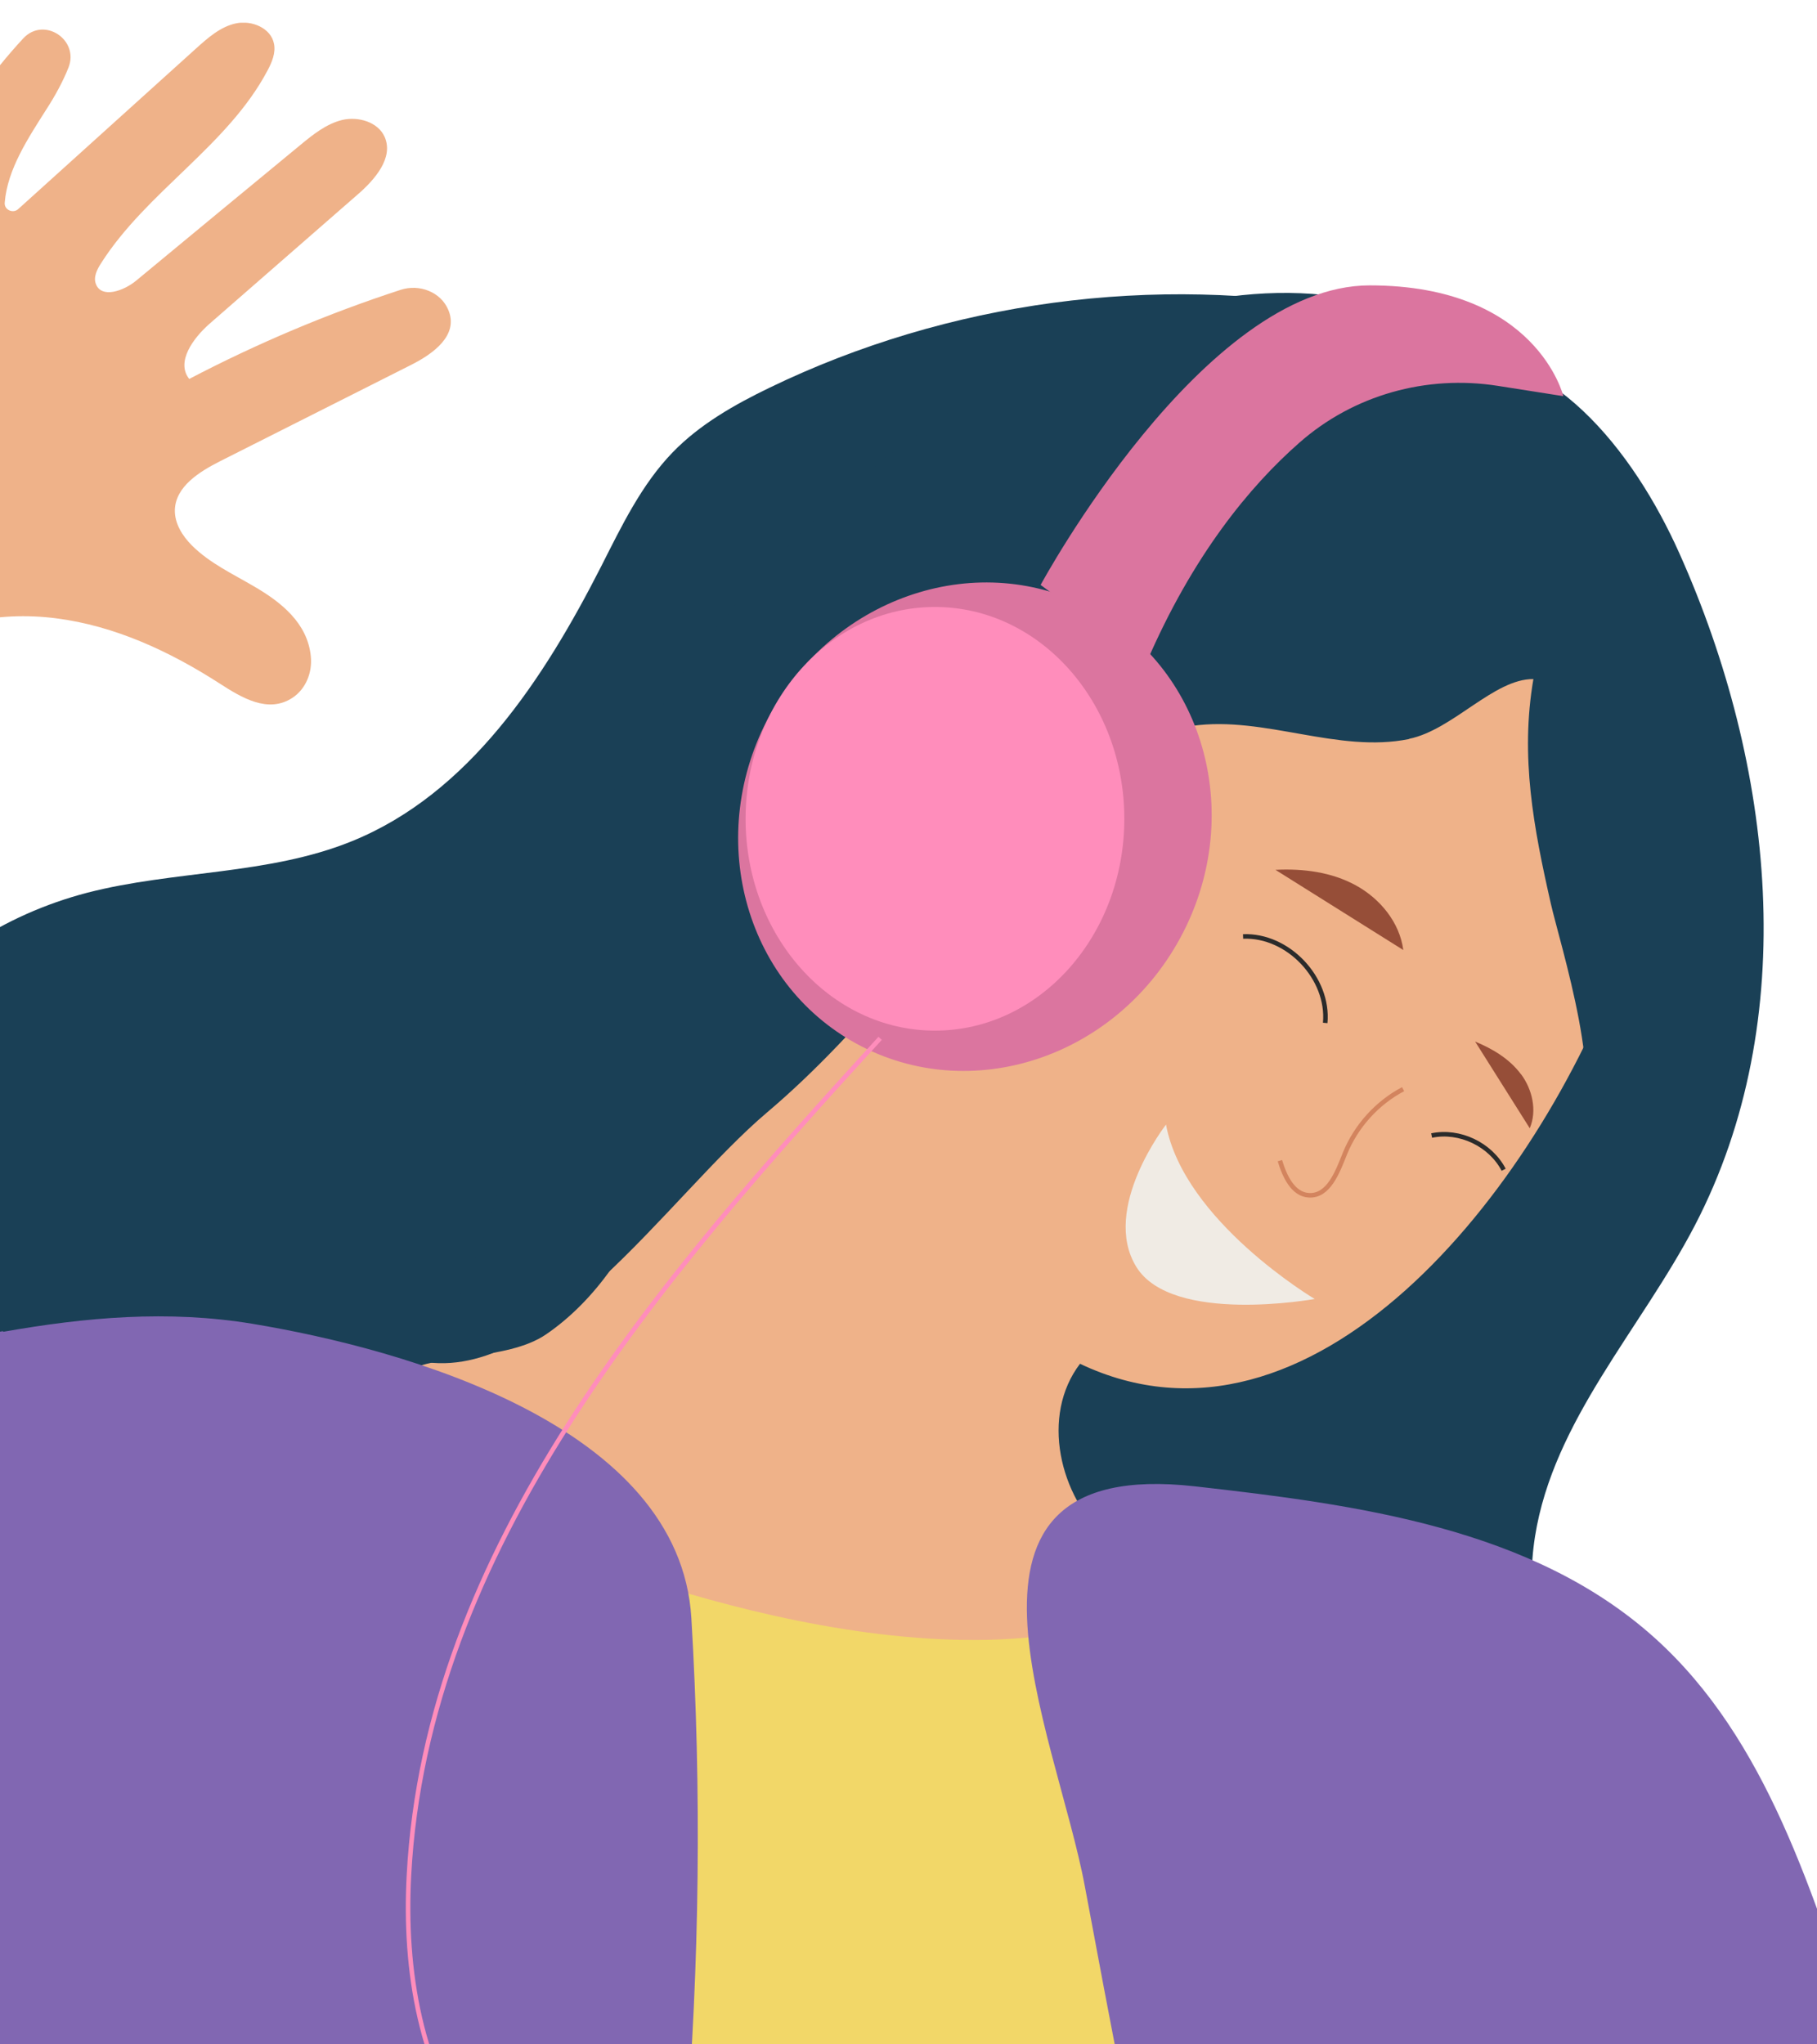 <svg width="400" height="450" viewBox="0 0 400 450" fill="none" xmlns="http://www.w3.org/2000/svg">
<g clip-path="url(#clip0_8_73)">
<g clip-path="url(#clip1_8_73)">
<path d="M344.736 377.442C338.234 365.585 335.829 351.543 337.922 338.214C341.975 312.672 361.171 292.656 373.107 269.744C396.667 224.453 390.566 168.42 369.722 121.837C359.657 99.281 340.906 75.254 316.366 77.928L296.992 68.166C254.102 60.231 208.719 66.338 169.436 85.328C161.687 89.073 154.071 93.397 148.103 99.548C141.199 106.68 136.835 115.819 132.336 124.69C119.688 149.519 103.209 174.75 77.421 185.181C59.072 192.625 38.407 191.555 19.211 196.503C0.95 201.273 -16.197 212.061 -26.307 228.02C-44.211 256.281 -37.307 293.191 -45.235 325.733C-50.624 347.888 -63.318 368.17 -80.821 382.702C-95.296 394.738 -112.665 402.717 -128.253 413.282C-143.842 423.847 -152.037 438.424 -156.089 456.834C-161.612 481.797 -119.168 512.957 -98.413 527.89C-47.952 564.221 -102.733 623.152 -47.418 656.674C36.892 707.715 57.068 512.154 128.729 496.508C150.463 491.738 171.708 484.65 193.798 481.887C215.845 479.123 239.494 481.084 258.2 493.12C272.675 502.481 282.918 516.969 295.389 528.871C307.859 540.773 324.917 550.491 341.708 546.523C353.867 543.626 363.531 533.864 368.965 522.585C374.399 511.307 376.136 498.648 377.071 486.166C379.253 457.057 377.071 426.165 361.305 401.514C356.049 393.312 349.413 386.001 344.736 377.442Z" fill="#1A4056"/>
<path d="M143.649 261.497C151.888 237.247 149.795 210.813 154.204 185.582C161.865 141.852 190.458 102.267 229.607 81.227C240.83 75.209 253.078 70.573 265.771 69.771C286.659 68.433 307.013 77.527 323.893 89.919C369.188 123.174 376.581 157.276 357.385 210.1C338.189 262.924 288.53 324.306 237.757 300.19C229.072 311.602 233.125 329.299 243.814 338.838C254.503 348.378 269.869 351.008 284.165 349.804C273.343 373.207 242.211 376.818 216.423 377.175C178.834 377.71 138.616 377.442 107.573 356.268C92.297 345.837 70.206 316.416 88.378 302.597C94.791 297.694 111.404 299.789 120.267 293.682C131.134 286.237 139.418 273.89 143.649 261.542V261.497Z" fill="#EFB289"/>
<path d="M310.22 162.669C294.542 165.879 278.375 157.543 262.52 159.772C248.446 161.778 236.911 171.719 227.113 181.971C207.338 202.655 190.681 226.415 168.857 244.87C147.034 263.325 119.242 305.94 91.406 299.388C112.606 278.882 117.104 218.168 127.883 190.708C145.653 145.418 179.457 106.591 221.813 82.698C246.041 69.057 274.59 60.142 301.624 66.65C327.946 72.98 349.457 93.664 360.636 118.315C371.815 142.966 373.552 171.139 369.588 197.93C366.827 216.786 360.681 236.311 346.251 248.703C354.312 241.749 343.311 207.425 341.396 198.866C337.61 182.194 334.626 166.548 337.566 149.475C328.881 149.385 319.84 160.663 310.22 162.625V162.669Z" fill="#1A4056"/>
<path d="M259.759 206.578C245.373 232.968 213.529 243.354 188.588 229.758C163.646 216.162 155.095 183.754 169.481 157.365C183.867 130.975 215.711 120.589 240.652 134.185C265.593 147.781 274.144 180.188 259.759 206.578Z" fill="#DB759F"/>
<path d="M205.824 226.861C228.847 226.861 247.511 205.985 247.511 180.233C247.511 154.481 228.847 133.605 205.824 133.605C182.8 133.605 164.136 154.481 164.136 180.233C164.136 205.985 182.8 226.861 205.824 226.861Z" fill="#FF8DBB"/>
<path d="M229.117 128.702C229.117 128.702 264.747 62.817 301.535 62.817C338.323 62.817 344.158 87.2 344.158 87.2L329.683 84.927C314.006 82.475 297.972 86.933 286.036 97.453C275.124 107.037 262.565 122.238 252.365 145.909L229.072 128.746L229.117 128.702Z" fill="#DB759F"/>
<path d="M120.133 339.819C120.133 339.819 198.297 373.609 248.09 355.822L354.713 802.218C354.713 802.218 54.084 904.3 18.899 798.652C17.117 793.303 120.178 339.819 120.178 339.819H120.133Z" fill="#F2D768"/>
<path d="M-68.217 115.239C-34.635 87.824 -23.991 39.815 5.137 8.432C9.68 3.574 17.518 8.744 15.069 14.896C13.822 18.017 12.129 21.092 10.348 23.856C6.25 30.32 1.618 37.229 1.039 44.629C0.906 46.189 2.865 47.081 4.023 46.011L43.172 10.661C45.8 8.299 48.561 5.847 51.99 5.134C55.42 4.42 59.651 6.159 60.319 9.636C60.72 11.642 59.874 13.693 58.894 15.52C50.12 32.103 32.305 42.133 22.239 57.958C21.349 59.34 20.502 61.033 21.126 62.549C22.373 65.759 27.227 64.02 29.9 61.836C41.969 51.851 54.039 41.865 66.109 31.925C68.915 29.607 71.854 27.244 75.373 26.397C78.891 25.595 83.211 26.843 84.681 30.142C86.685 34.733 82.543 39.503 78.802 42.757C67.935 52.252 57.023 61.747 46.156 71.242C42.548 74.407 38.674 79.667 41.658 83.411C56.578 75.61 72.166 69.013 88.2 63.797C92.297 62.46 97.063 64.243 98.71 68.255C101.026 73.827 95.326 77.884 90.56 80.291C76.531 87.379 62.501 94.422 48.472 101.51C43.885 103.828 38.674 107.082 38.496 112.208C38.407 115.195 40.143 117.959 42.237 120.054C46.156 123.976 51.278 126.339 56.043 129.147C61.922 132.58 67.712 137.171 68.425 144.482C68.781 148.004 67.356 151.614 64.416 153.576C59.027 157.142 53.193 153.576 48.294 150.411C37.338 143.368 25.268 137.751 12.352 136.101C-0.564 134.452 -14.326 137.171 -24.481 145.284" fill="#EFB289"/>
<path d="M0.639 293.013C-33.076 298.942 -66.123 310.042 -100.774 304.603C-130.97 299.878 -171.143 286.148 -140.1 252.938C-102.199 212.373 -44.745 200.961 -8.982 155.359C-6.042 151.614 -3.103 147.201 -3.682 142.476C-4.127 138.732 -6.71 135.656 -9.16 132.803C-24.035 115.418 -38.955 98.033 -53.831 80.647C-50.223 84.882 -155.377 157.855 -164.062 164.274C-214.033 201.273 -304.311 291.275 -239.33 354.574C-195.461 397.279 -125.269 401.157 -69.241 417.695C-53.564 422.331 -36.639 427.592 -27.153 440.92C-16.598 455.764 -18.602 475.824 -21.14 493.878C-34.368 588.069 -52.272 688.056 -117.119 757.552C-124.779 765.754 -133.732 775.561 -131.416 786.572C-130.124 792.812 -125.358 797.716 -120.415 801.728C-101.085 817.33 -76.367 824.239 -52.317 830.257C-23.055 837.568 11.328 843.095 34.309 823.526C42.905 816.215 48.695 806.141 54.128 796.245C126.858 662.513 161.241 508.187 152.2 356.179C149.662 313.831 89.179 296.98 55.687 291.408C36.937 288.288 18.721 289.982 0.728 293.147L0.639 293.013Z" fill="#8167B2"/>
<path d="M274.412 592.438C290.846 668.13 309.24 744.669 347.409 812.025C349.858 816.349 352.531 820.762 356.673 823.481C361.616 826.691 367.807 827.003 373.686 826.78C410.741 825.354 446.683 806.096 468.462 776.051C405.53 729.78 365.357 653.821 362.596 575.722C385.177 599.125 407.757 622.528 430.338 645.975C443.922 660.062 460.713 675.352 480.086 672.677C496.788 670.359 508.502 655.47 518.122 641.607C558.74 582.809 594.726 520.802 625.636 456.388C599.447 448.097 574.373 436.462 551.124 421.841C525.871 461.782 495.63 498.603 461.381 531.144C404.417 496.642 413.814 405.214 364.333 360.592C337.432 336.342 298.952 331.216 262.965 327.159C203.107 320.473 232.546 381.41 238.826 415.244C249.827 474.487 261.718 533.596 274.501 592.483L274.412 592.438Z" fill="#8167B2"/>
<path d="M289.421 285.925C289.421 285.925 260.649 268.852 256.686 247.544C256.686 247.544 242.3 266.044 250.138 278.838C257.977 291.631 289.421 285.925 289.421 285.925Z" fill="#F0EBE4"/>
<path d="M308.884 239.743C303.138 242.775 298.506 247.901 296.057 253.964C294.454 257.975 292.494 263.325 288.174 263.102C284.611 262.924 282.785 258.867 281.76 255.479" stroke="#D3845E" stroke-miterlimit="10"/>
<path d="M273.654 206.132C283.542 205.731 292.627 215.315 291.737 225.167" stroke="#2B2B2B" stroke-miterlimit="10"/>
<path d="M315.163 249.952C321.31 248.659 328.124 251.913 331.019 257.485" stroke="#2B2B2B" stroke-miterlimit="10"/>
<path d="M298.506 194.899C293.162 191.957 286.882 191.154 280.78 191.466L308.928 209.119C308.127 203.056 303.851 197.841 298.506 194.899Z" fill="#964E38"/>
<path d="M334.849 236.489C332.355 233.101 328.614 230.873 324.739 229.268L336.764 248.347C338.412 244.469 337.343 239.833 334.849 236.445V236.489Z" fill="#964E38"/>
<path d="M193.754 228.555C145.163 281.646 93.811 340.889 90.026 412.792C88.912 433.699 92.475 455.764 105.258 472.347C124.008 496.597 158.436 503.462 188.81 499.272C205.423 496.998 221.724 491.961 238.514 491.382C285.368 489.777 330.173 528.291 335.651 574.875C337.076 586.821 335.963 599.615 329.327 609.6C322.69 619.586 309.329 625.737 298.15 621.369C290.579 618.382 285.279 611.383 281.938 603.939C265.638 568.054 289.154 524.101 323.225 504.354C357.296 484.606 398.583 482.912 437.954 482.154C477.325 481.352 524.09 490.713 558.918 472.347C577 462.852 588.714 454.026 603.189 435.705" stroke="#FF8DBB" stroke-miterlimit="10"/>
</g>
</g>
<defs>
<clipPath id="clip0_8_73">
<rect width="400" height="450" fill="white"/>
</clipPath>
<clipPath id="clip1_8_73">
<rect width="945" height="1836" fill="white" transform="translate(-262 5)"/>
</clipPath>
</defs>
</svg>
